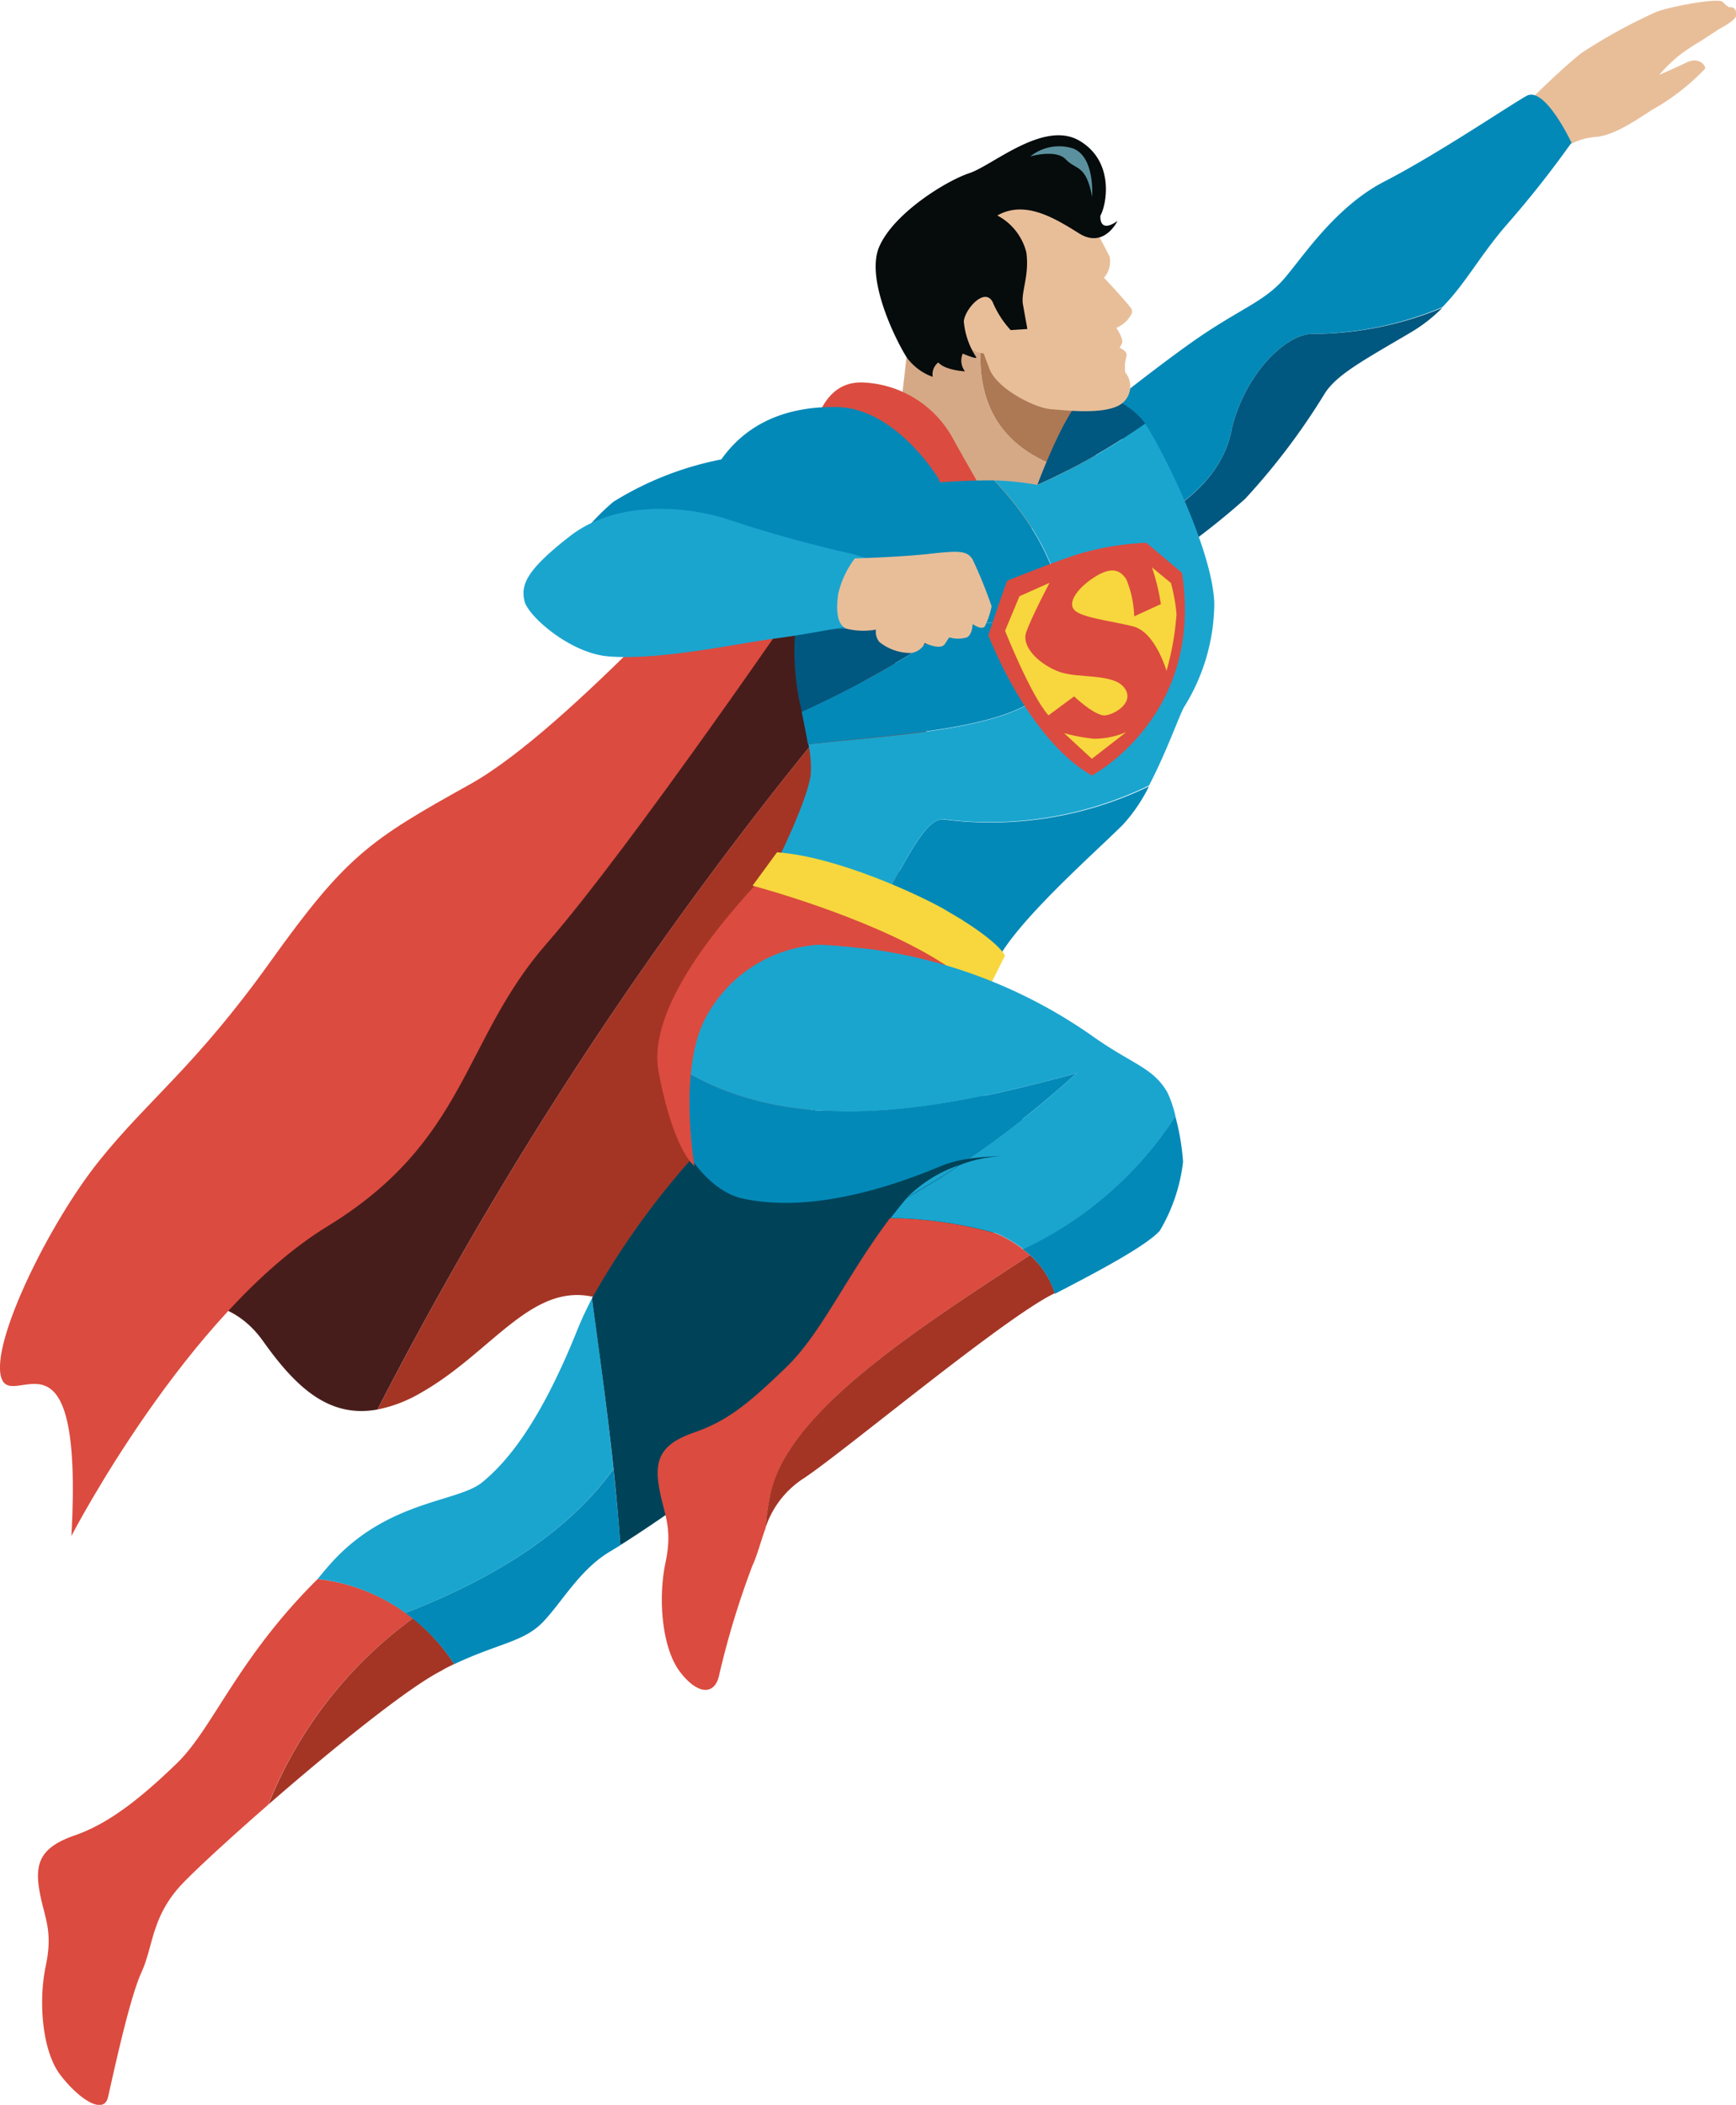 <svg id="art" xmlns="http://www.w3.org/2000/svg" viewBox="0 0 130.01 157.56"><defs><style>.cls-1{fill:#d5a986;}.cls-2{fill:#ad7854;}.cls-3{fill:#e8be99;}.cls-4{fill:#0389b8;}.cls-5{fill:#00577f;}.cls-6{fill:#471d1c;}.cls-7{fill:#a43525;}.cls-8{fill:#dc4b3f;}.cls-9{fill:#1aa5cf;}.cls-10{fill:#004359;}.cls-11{fill:#f7d73d;}.cls-12{fill:#060b0c;}.cls-13{fill:#5b919f;}</style></defs><title>GWR-Superheroes-SUPERMAN</title><path class="cls-1" d="M291.19,134.83h-5.44l-.75,6.5s7.17,8.25,8,8.08,4.67-1.75,4.67-1.75l2.17-1.83,0-.91C294.68,143.93,290.69,141.36,291.19,134.83Z" transform="translate(-217.73 -109.2)"/><path class="cls-2" d="M298.33,138.33l-5.58-3.5h-1.56c-.49,6.53,3.49,9.1,8.63,10.09l-.06-2.68Z" transform="translate(-217.73 -109.2)"/><path class="cls-3" d="M332.15,116.85s2.39-2.39,4-3.67a40.06,40.06,0,0,1,5.43-3c.66-.38,4.8-1.19,5.16-.84a2.49,2.49,0,0,0,.48.41s.59-.15.53.61c0,.36-1.25,1-1.25,1l-1.41.92a16.49,16.49,0,0,0-1.52,1A11,11,0,0,0,342,114.8s1.1-.47,2.05-.93,1.49.31,1.36.49a16.82,16.82,0,0,1-4,3.09c-1.06.68-2.75,1.88-4.16,2a4.65,4.65,0,0,0-2.39.85,12.13,12.13,0,0,0-1.42-2.13C332.69,117.36,332.15,116.85,332.15,116.85Z" transform="translate(-217.73 -109.2)"/><path class="cls-4" d="M310,141.2c1-4,4-7,6-7a25.56,25.56,0,0,0,9.74-2c1.76-1.78,2.84-3.91,4.9-6.26a76.24,76.24,0,0,0,4.78-6.06s-2-4.27-3.37-3.5-6.65,4.35-10.63,6.4-6.47,6.23-7.8,7.59-2.75,1.88-5.49,3.67-8,6-8,6l1.59.94.18,3.58,1,4.22C306.48,147.14,309.42,144.68,310,141.2Z" transform="translate(-217.73 -109.2)"/><path class="cls-5" d="M316,134.2c-2,0-5,3-6,7-.58,3.48-3.52,5.95-7.05,7.6l.76,3.2a53.94,53.94,0,0,0,7.27-5.46,50.21,50.21,0,0,0,5.94-7.85c.89-1.45,3-2.56,6.47-4.61a11.64,11.64,0,0,0,2.36-1.84A25.56,25.56,0,0,1,316,134.2Z" transform="translate(-217.73 -109.2)"/><path class="cls-6" d="M280.67,155.33s-5.58-2.17-5.83-1.83-49.58,54.92-49.58,54.92c3.92-1.92,9.08-3.17,12.17,1.17,2.43,3.42,4.92,5.79,8.57,5.12a288.91,288.91,0,0,1,38.1-56.48C282.42,156.67,280.67,155.33,280.67,155.33Z" transform="translate(-217.73 -109.2)"/><path class="cls-7" d="M284.09,158.23A288.91,288.91,0,0,0,246,214.71a10.28,10.28,0,0,0,3.18-1.21c5.5-3.08,8.5-8.67,13.5-7.08s9.33.25,9.5-.08,2.25-5.67,3.83-8.75,2.08-4.42,2.08-4.42,5.08-11.92,6-15,3.67-14.08,2.92-16.33A11.57,11.57,0,0,0,284.09,158.23Z" transform="translate(-217.73 -109.2)"/><path class="cls-8" d="M276.83,146c-3.83,3.17-16.42,17.75-23.92,21.92s-9.25,5.33-14.92,13.25-9.08,10.25-12.83,14.92-8.17,13.67-7.33,16.25,6.17-4.92,5.25,11.83c0,0,8.67-16.75,19.17-23.17s10.08-13.92,16.42-21.17,19.67-26.75,19.67-26.75Z" transform="translate(-217.73 -109.2)"/><path class="cls-8" d="M248.65,230.35a13.68,13.68,0,0,0-7.13-2.95c-6,5.94-7.82,11.14-10.52,13.77-2.92,2.83-5.25,4.58-7.67,5.42s-3,1.92-2.67,4,1.08,3,.5,5.75-.25,6.42,1.08,8.17,3.25,3.08,3.58,1.67,1.58-7.33,2.5-9.33.73-4.25,3.17-6.75c1.17-1.2,3.57-3.4,6.32-5.8A31.75,31.75,0,0,1,248.65,230.35Z" transform="translate(-217.73 -109.2)"/><path class="cls-7" d="M251.75,233.76a14.73,14.73,0,0,0-3.09-3.42,31.75,31.75,0,0,0-10.83,13.94c4.68-4.08,10.41-8.72,12.93-10C251.1,234.07,251.42,233.92,251.75,233.76Z" transform="translate(-217.73 -109.2)"/><path class="cls-9" d="M263.67,219.16c-.45-4.25-1-8.49-1.61-12.77-.39.76-.75,1.52-1.06,2.28-2.83,7.08-5.33,10-7.17,11.5s-7.17,1.33-11.42,6.17c-.31.35-.6.7-.89,1.06a13.64,13.64,0,0,1,6.56,2.54C254.43,227.48,260.14,224.08,263.67,219.16Z" transform="translate(-217.73 -109.2)"/><path class="cls-4" d="M248.08,229.94a14.6,14.6,0,0,1,3.67,3.83c3.35-1.58,5.23-1.66,6.67-3.18s2.75-3.92,5-5.25l.77-.47c-.13-1.9-.32-3.8-.52-5.7C260.14,224.08,254.43,227.48,248.08,229.94Z" transform="translate(-217.73 -109.2)"/><path class="cls-10" d="M289.75,190.25c-.25-.08-18.58,3.92-18.58,3.92a59.7,59.7,0,0,0-9.11,12.22c.85,6.19,1.69,12.33,2.13,18.47,3-1.89,10.36-6.94,13.32-10.28,3.25-3.67,21.33-18.75,21.33-18.75S290,190.33,289.75,190.25Z" transform="translate(-217.73 -109.2)"/><path class="cls-8" d="M292,184.5a5.82,5.82,0,0,0-3.83-4.75c-3.67-1.5-9.08-4.42-9.08-4.42-1.75,0-1.25-1.75-2.75.42-2.22,3.2-3.61,2.39-1.33,4.67,1.17,1.17,3.67,3.75,4.75,3.83.76.06,8.83,1.88,10.17,2C290.83,186.33,292,184.5,292,184.5Z" transform="translate(-217.73 -109.2)"/><path class="cls-8" d="M294.87,203.15a9.32,9.32,0,0,0-2.54-1.62,30.57,30.57,0,0,0-7.94-1.15c-3.28,4.35-5.11,8.57-7.73,11.12-2.92,2.83-4.5,4.08-6.92,4.92s-3,1.92-2.67,4,1.08,3,.5,5.75-.25,6.42,1.08,8.17,2.58,1.75,2.92.33a63.25,63.25,0,0,1,2.5-8.25c.4-.87.63-1.85,1-2.84a14.8,14.8,0,0,1,.26-2C276.24,215.15,286.29,208.77,294.87,203.15Z" transform="translate(-217.73 -109.2)"/><path class="cls-7" d="M294.87,203.15c-8.59,5.62-18.63,12-19.54,18.38a14.8,14.8,0,0,0-.26,2,7,7,0,0,1,2.84-3.66c2.92-1.92,14.58-11.67,18.58-13.75l.24-.12A6.5,6.5,0,0,0,294.87,203.15Z" transform="translate(-217.73 -109.2)"/><path class="cls-8" d="M278.83,140.58c.25-.17.83-2.83,3.5-2.75a8.05,8.05,0,0,1,6.75,4.17c1.42,2.58,4.92,8.58,4.92,8.58l-5.83.5s-5.33-2.08-5.33-2.5S278.83,140.58,278.83,140.58Z" transform="translate(-217.73 -109.2)"/><path class="cls-5" d="M298.83,139c-1.32.91-3.37,6.38-3.41,6.49a49.45,49.45,0,0,0,8.07-4.58C302.74,139.74,300.16,138.09,298.83,139Z" transform="translate(-217.73 -109.2)"/><path class="cls-4" d="M288.33,170.53c-1.43,0-2.87,3.42-5,7,2.9,2.28,8,5.84,9,3.73,1.42-3,7.33-8.17,9.5-10.33a12.35,12.35,0,0,0,1.95-2.87A27.31,27.31,0,0,1,288.33,170.53Z" transform="translate(-217.73 -109.2)"/><path class="cls-9" d="M308.67,154.42c-.08-3.83-3.63-11.11-5.17-13.5h0a49.45,49.45,0,0,1-8.07,4.58h0l-.07,0,.07,0a21.69,21.69,0,0,0-3.22-.34c3.73,3.95,5.85,8.48,5.15,13.37-.73,5.09-9.91,5.42-19.09,6.38a8.17,8.17,0,0,1,.17,2.34c-.33,2.17-2.83,7.08-2.83,7.08l5.75,1.5s.84.73,2,1.69c2.09-3.57,3.52-7,5-7A27.31,27.31,0,0,0,303.78,168c1.29-2.45,2.29-5.31,2.63-5.88A14.85,14.85,0,0,0,308.67,154.42Z" transform="translate(-217.73 -109.2)"/><path class="cls-4" d="M292.18,145.16a52,52,0,0,0-13.6,1.76,43.8,43.8,0,0,1-1.17,8.83,5.77,5.77,0,0,0-.13.64c4-.1,8-.26,12.05-.45.67-.46,1.34-.92,2-1.41-.65.49-1.33.94-2,1.41,2.69-.13,5.38-.26,8.07-.41C297.08,151.78,295.14,148.29,292.18,145.16Z" transform="translate(-217.73 -109.2)"/><path class="cls-5" d="M277.29,156.39a18.45,18.45,0,0,0,.49,6.08,75.4,75.4,0,0,0,11.57-6.54C285.31,156.13,281.28,156.29,277.29,156.39Z" transform="translate(-217.73 -109.2)"/><path class="cls-4" d="M297.41,155.53c-2.68.15-5.38.28-8.07.41a75.4,75.4,0,0,1-11.57,6.54c.17.86.34,1.69.47,2.43,9.18-1,18.36-1.29,19.09-6.38A13,13,0,0,0,297.41,155.53Z" transform="translate(-217.73 -109.2)"/><path class="cls-8" d="M293.17,152.67c-.17.33-1.42,4.08-1.42,4.08s2.92,7.75,7.75,10.5c0,0,8.42-4.42,6.75-15.17l-2.67-2.25a20.89,20.89,0,0,0-5.33.92C295.83,151.58,293.17,152.67,293.17,152.67Z" transform="translate(-217.73 -109.2)"/><path class="cls-11" d="M296.33,152.83l-2.25,1L293,156.42s1.92,4.83,3.25,6.33l1.92-1.42s1.58,1.5,2.33,1.42,2.25-1,1.42-2.08-3.42-.67-4.83-1.17-2.92-1.83-2.5-3S296.33,152.83,296.33,152.83Z" transform="translate(-217.73 -109.2)"/><path class="cls-11" d="M299.67,152.42c-1.17.75-2,1.83-1.5,2.42s2.75.83,4.42,1.25,2.5,3.33,2.5,3.33a21,21,0,0,0,.75-4.25,13.18,13.18,0,0,0-.42-2.33L304,151.67a16.16,16.16,0,0,1,.67,2.75l-2,.92a7.9,7.9,0,0,0-.58-2.75C301.58,151.75,300.83,151.67,299.67,152.42Z" transform="translate(-217.73 -109.2)"/><path class="cls-11" d="M297.42,164.08,299.5,166l2.58-2a6.14,6.14,0,0,1-2.42.5A13.22,13.22,0,0,1,297.42,164.08Z" transform="translate(-217.73 -109.2)"/><path class="cls-4" d="M288,145s-3.17-5.25-7.58-5.33-7.08,1.67-8.67,3.92a24,24,0,0,0-8.08,3.17s-5,4.08-2.83,6.17,13.42,2.25,14.33,1.92,10.09,1.83,12.17-4.17C288.83,146.33,288,145,288,145Z" transform="translate(-217.73 -109.2)"/><path class="cls-9" d="M281.58,150.67A97,97,0,0,1,272,148c-3.33-1-8.25-1.25-11.58,1.33s-3.67,3.67-3.42,4.83,3.42,3.92,6.25,4.17c3.82.34,9.92-1,12.5-1.33s6.83-1.17,6.58-1.17.33-4.83.33-4.83Z" transform="translate(-217.73 -109.2)"/><path class="cls-3" d="M281.75,151a7,7,0,0,0-1.25,2.67c-.17,1.25-.08,2.25.58,2.58a5.26,5.26,0,0,0,2.25.08,1.2,1.2,0,0,0,.25.92,3.72,3.72,0,0,0,2.33.83,1.28,1.28,0,0,0,1.08-.75s1.17.58,1.5.08l.33-.5a2.29,2.29,0,0,0,1.33,0c.42-.25.42-1,.42-1s.67.5.92.17a6.13,6.13,0,0,0,.5-1.5,34.28,34.28,0,0,0-1.42-3.5c-.42-.67-1-.67-3.25-.42S281.75,151,281.75,151Z" transform="translate(-217.73 -109.2)"/><path class="cls-3" d="M298.33,124.08a41.14,41.14,0,0,1,2.5,4.33,1.85,1.85,0,0,1-.42,1.58s1.58,1.68,2,2.25c.25.33,0,.58-.25.92a2.46,2.46,0,0,1-.83.58s.58.83.42,1.17l-.17.33s.67.25.5.67a3.13,3.13,0,0,0-.08,1.17,1.62,1.62,0,0,1-.08,2.17c-1,1.08-4.33.67-5.5.58s-4-1.5-4.58-3-.42-1.17-.42-1.17a2.11,2.11,0,0,1-1.83-1.5c-.58-1.5-1.33-5.83-1.5-5.92s3.75-4.42,3.75-4.42Z" transform="translate(-217.73 -109.2)"/><path class="cls-12" d="M292.08,131.83c-.59-1.18-2.08.5-2.17,1.42a5.8,5.8,0,0,0,.92,2.67c.17.25-1-.25-1-.25A1.32,1.32,0,0,0,290,137s-1.5-.08-2-.67a1.14,1.14,0,0,0-.42,1.08,4.15,4.15,0,0,1-1.92-1.42c-.67-1-3.17-5.83-2.08-8.33s5-4.92,6.75-5.5,5.58-4,8.25-2.42,2,4.85,1.56,5.6c0,0-.14,1.4,1.28.4,0,0-1,2.1-2.86.94s-4.06-2.52-6.14-1.35a4.32,4.32,0,0,1,2.17,2.75c.25,1.75-.42,3-.25,3.92l.33,1.83-1.25.08A7.15,7.15,0,0,1,292.08,131.83Z" transform="translate(-217.73 -109.2)"/><path class="cls-11" d="M289.76,178.05l-1.7,3.09a13.67,13.67,0,0,1,3.35,2.77l1.58-3.17S292.71,179.9,289.76,178.05Z" transform="translate(-217.73 -109.2)"/><path class="cls-4" d="M267.37,188.29c-.32,5.17,2.9,10,6,10.63,6.08,1.33,13.33-1.83,15-2.5a8.87,8.87,0,0,1,1.91-.48,77.33,77.33,0,0,0,8.09-6.41C288.5,192.21,276.28,194.88,267.37,188.29Z" transform="translate(-217.73 -109.2)"/><path class="cls-9" d="M285.64,198.86c1.33-.78,2.65-1.58,3.92-2.44A10.16,10.16,0,0,0,285.64,198.86Z" transform="translate(-217.73 -109.2)"/><path class="cls-9" d="M305.76,192.76a8.71,8.71,0,0,0-.59-1.76c-1.08-1.92-2.69-2.13-5.75-4.33a37.74,37.74,0,0,0-16.5-6.42c-2.75-.25-12.17-1.83-14.75,4.5a11.12,11.12,0,0,0-.8,3.54c8.91,6.6,21.14,3.92,31,1.24a77.33,77.33,0,0,1-8.09,6.41,18.57,18.57,0,0,1,2.42-.19,9.67,9.67,0,0,0-3.11.67c-1.27.86-2.58,1.67-3.92,2.44l-.05.05c-.43.49-.82,1-1.19,1.47a30.57,30.57,0,0,1,7.94,1.15,9.93,9.93,0,0,1,2,1.18A27.45,27.45,0,0,0,305.76,192.76Z" transform="translate(-217.73 -109.2)"/><path class="cls-4" d="M294.33,202.71a6.62,6.62,0,0,1,2.4,3.34c3.88-2,6.87-3.65,7.85-4.71a13,13,0,0,0,1.75-5.17,17.63,17.63,0,0,0-.58-3.41A27.45,27.45,0,0,1,294.33,202.71Z" transform="translate(-217.73 -109.2)"/><path class="cls-8" d="M276.33,173.25c-1.42,1.67-10.43,10.23-9.27,16.23s2.68,7,2.68,7-1.25-7.17.83-11.08a10.31,10.31,0,0,1,9.25-5.5c2.92.25.83-1.92.5-2.08S276.33,173.25,276.33,173.25Z" transform="translate(-217.73 -109.2)"/><path class="cls-11" d="M288.42,177.25c-1.75-1-7.92-3.92-12.5-4.25l-1.83,2.5s8.52,2.24,14,5.65l1.7-3.09C289.36,177.8,288.92,177.54,288.42,177.25Z" transform="translate(-217.73 -109.2)"/><path class="cls-13" d="M299.52,123.93s.23-3-1.44-3.62a3.44,3.44,0,0,0-3.19.6s1.92-.57,2.67.23S299.06,121.49,299.52,123.93Z" transform="translate(-217.73 -109.2)"/></svg>